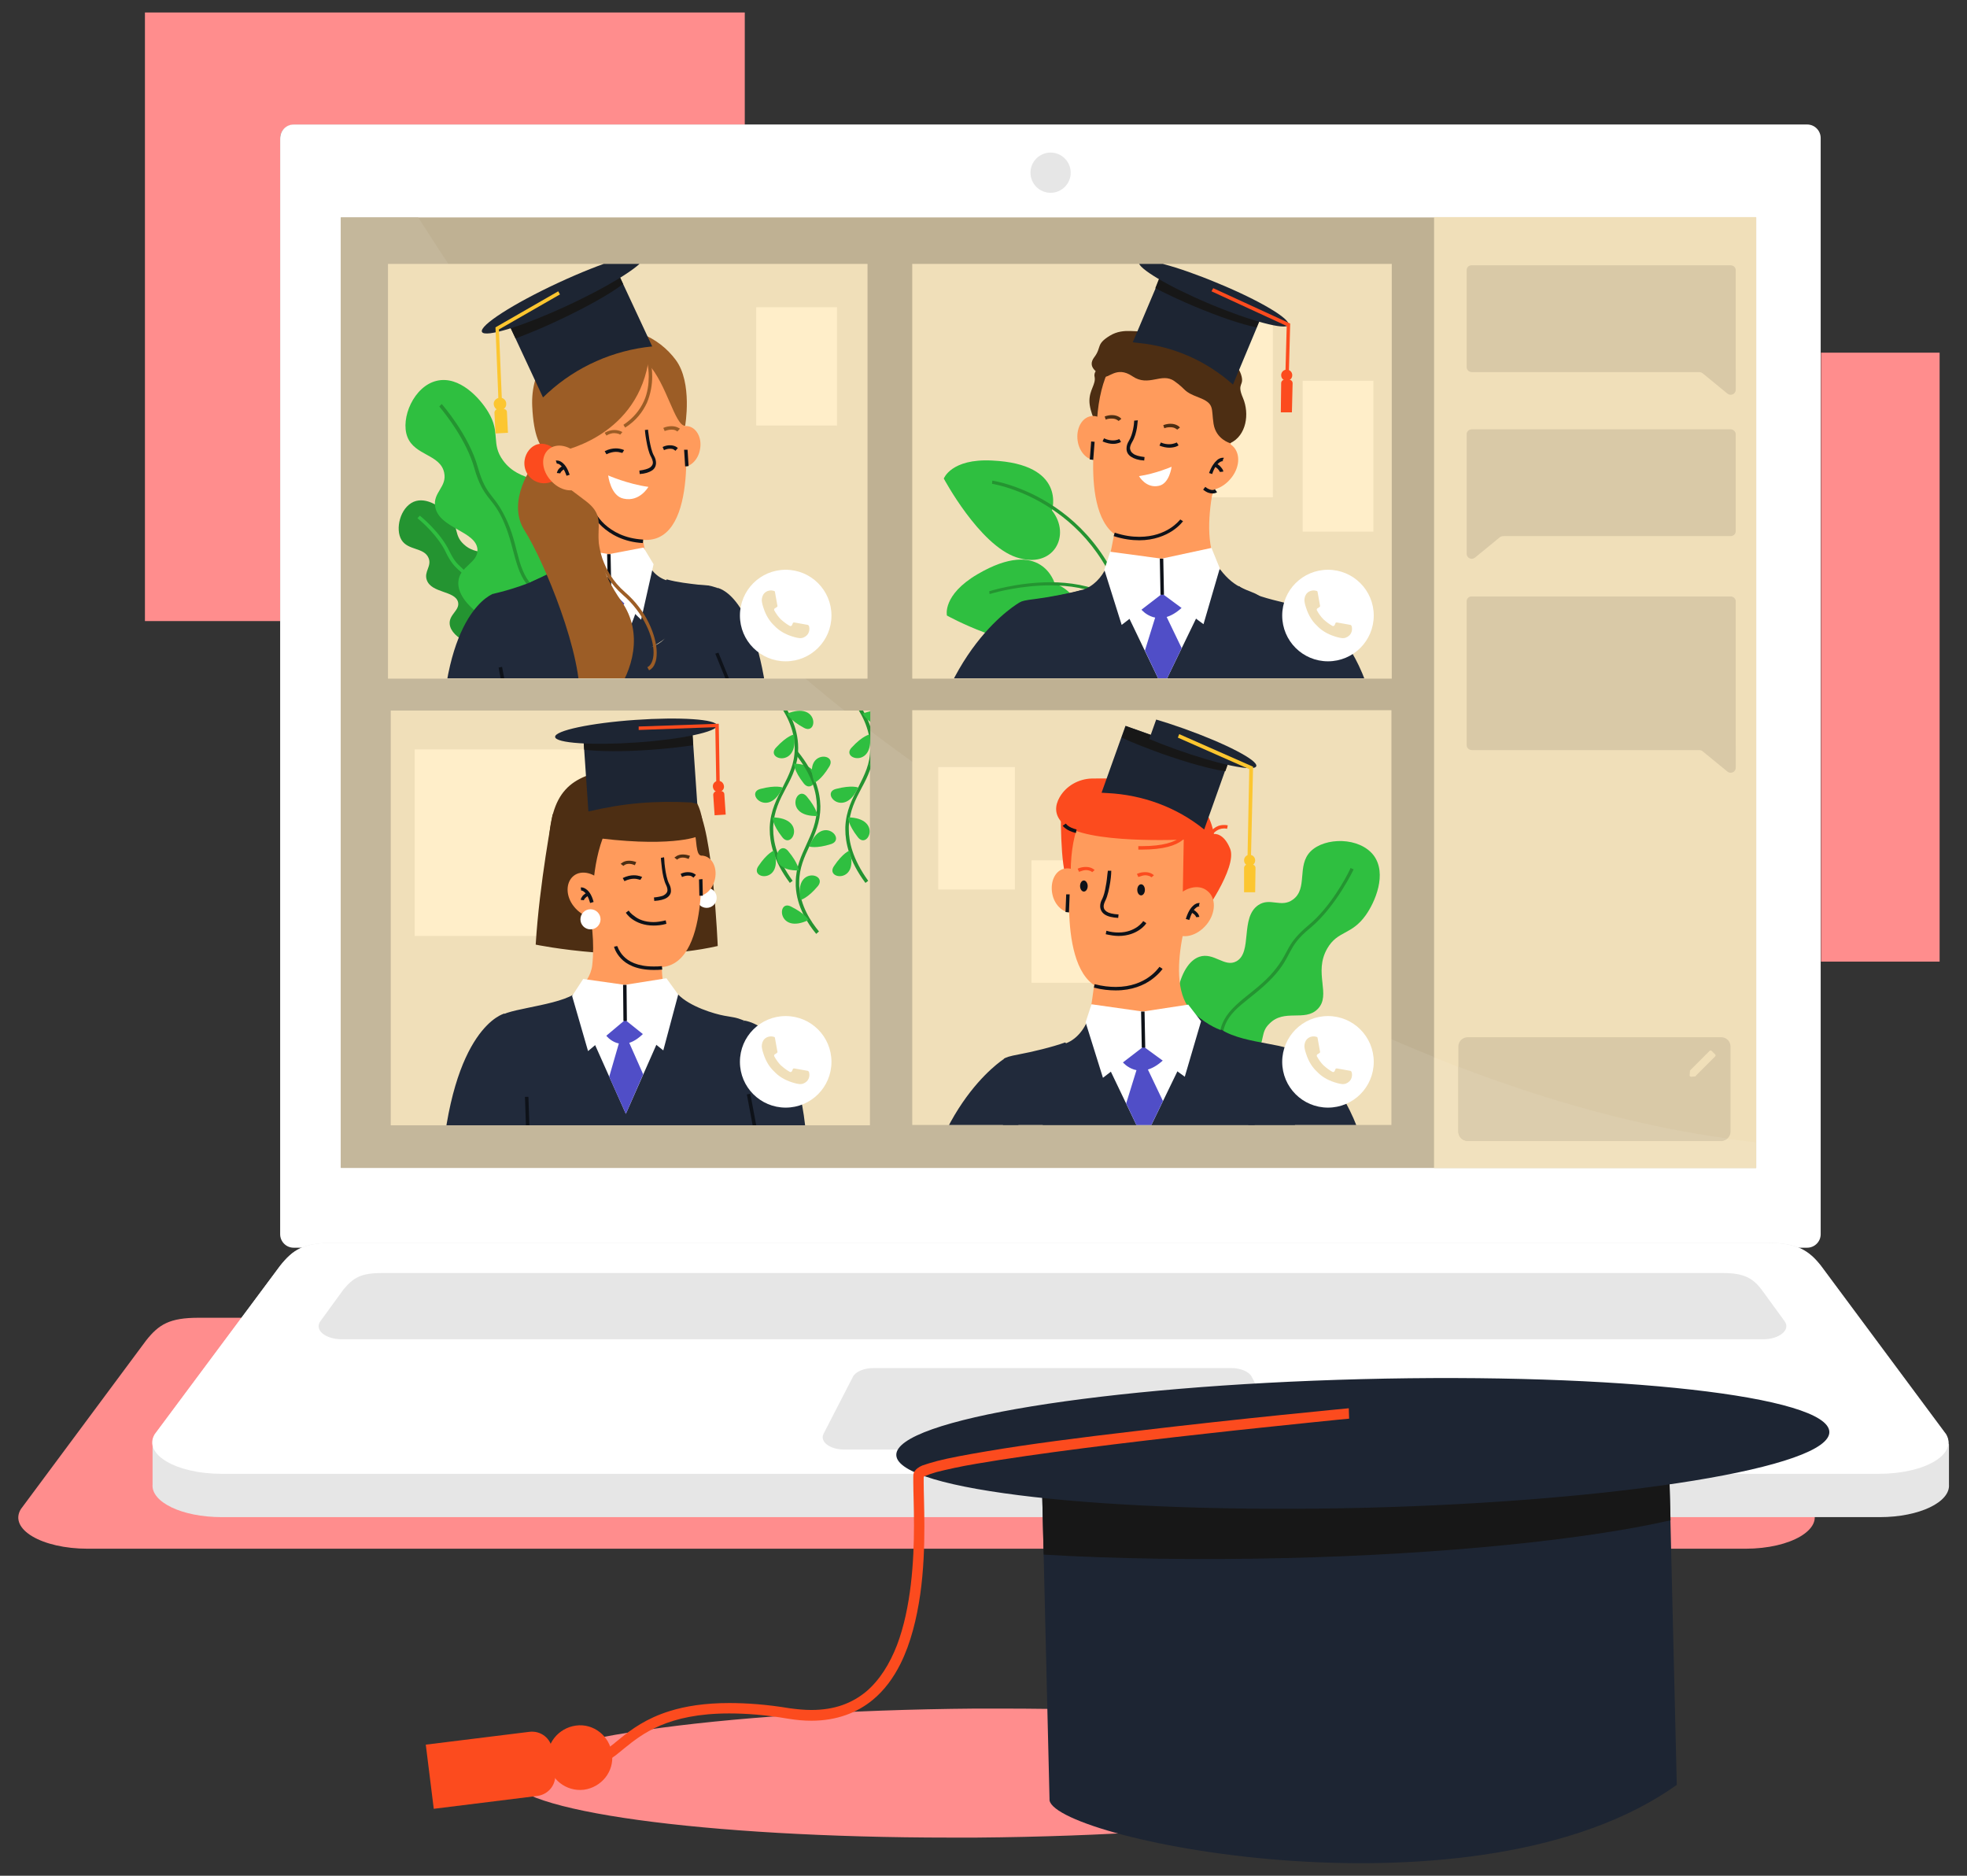 <?xml version="1.0" encoding="utf-8"?>
<!-- Generator: Adobe Illustrator 24.0.2, SVG Export Plug-In . SVG Version: 6.00 Build 0)  -->
<svg version="1.1" id="Capa_1" xmlns="http://www.w3.org/2000/svg" xmlns:xlink="http://www.w3.org/1999/xlink" x="0px" y="0px"
	 viewBox="0 0 567.3 540.9" style="enable-background:new 0 0 567.3 540.9;" xml:space="preserve">
<rect x="0" y="0" width="567.3" height="540.9" fill="#333333" stroke="none"/>
<style type="text/css">
	.st0{fill:#FF8D8D;}
	.st1{fill:#FFFFFF;}
	.st2{fill:#E6E6E6;}
	.st3{fill:#BFB193;}
	.st4{fill:#F0DFB9;}
	.st5{fill:#D9C9A7;}
	.st6{fill:#C4B79B;}
	.st7{fill:#F1E1BE;}
	.st8{fill:#DCCDAD;}
	.st9{fill:#249431;}
	.st10{fill:#2FBF40;}
	.st11{clip-path:url(#SVGID_2_);fill:#FF9B5C;}
	.st12{clip-path:url(#SVGID_2_);fill:#212A3B;}
	.st13{clip-path:url(#SVGID_2_);fill:#FFFFFF;}
	.st14{clip-path:url(#SVGID_2_);fill:#504EC7;}
	.st15{clip-path:url(#SVGID_2_);fill:#0E1219;}
	.st16{clip-path:url(#SVGID_2_);fill:#9C5D26;}
	.st17{clip-path:url(#SVGID_2_);fill:#FC4B1E;}
	.st18{clip-path:url(#SVGID_2_);fill:#1D2533;}
	.st19{clip-path:url(#SVGID_2_);fill:#171717;}
	.st20{clip-path:url(#SVGID_2_);fill:#FCC630;}
	.st21{fill:#FFEEC9;}
	.st22{clip-path:url(#SVGID_4_);fill:#FFEEC9;}
	.st23{clip-path:url(#SVGID_4_);fill:#2FBF40;}
	.st24{clip-path:url(#SVGID_4_);fill:#249431;}
	.st25{clip-path:url(#SVGID_4_);fill:#FF9B5C;}
	.st26{clip-path:url(#SVGID_4_);fill:#FC4B1E;}
	.st27{clip-path:url(#SVGID_4_);fill:#212A3B;}
	.st28{clip-path:url(#SVGID_4_);fill:#0E1219;}
	.st29{clip-path:url(#SVGID_4_);fill:#3E567A;}
	.st30{clip-path:url(#SVGID_4_);fill:#1D2533;}
	.st31{clip-path:url(#SVGID_4_);fill:#171717;}
	.st32{clip-path:url(#SVGID_4_);fill:#FCC630;}
	.st33{clip-path:url(#SVGID_4_);fill:#FFFFFF;}
	.st34{clip-path:url(#SVGID_4_);fill:#504EC7;}
	.st35{clip-path:url(#SVGID_6_);fill:#2FBF40;}
	.st36{clip-path:url(#SVGID_6_);fill:#249431;}
	.st37{clip-path:url(#SVGID_6_);fill:#FF9B5C;}
	.st38{clip-path:url(#SVGID_6_);fill:#4D2E13;}
	.st39{clip-path:url(#SVGID_6_);fill:#212A3B;}
	.st40{clip-path:url(#SVGID_6_);fill:#0E1219;}
	.st41{clip-path:url(#SVGID_6_);fill:#3E567A;}
	.st42{clip-path:url(#SVGID_6_);fill:#1D2533;}
	.st43{clip-path:url(#SVGID_6_);fill:#171717;}
	.st44{clip-path:url(#SVGID_6_);fill:#FC4B1E;}
	.st45{clip-path:url(#SVGID_6_);fill:#FFFFFF;}
	.st46{clip-path:url(#SVGID_6_);fill:#504EC7;}
	.st47{clip-path:url(#SVGID_8_);fill:#FFEEC9;}
	.st48{clip-path:url(#SVGID_8_);fill:#4D2E13;}
	.st49{clip-path:url(#SVGID_8_);fill:#FFFFFF;}
	.st50{clip-path:url(#SVGID_8_);fill:#FF9B5C;}
	.st51{clip-path:url(#SVGID_8_);fill:#212A3B;}
	.st52{clip-path:url(#SVGID_8_);fill:#0E1219;}
	.st53{clip-path:url(#SVGID_8_);fill:#504EC7;}
	.st54{clip-path:url(#SVGID_8_);fill:#249431;}
	.st55{clip-path:url(#SVGID_8_);fill:#2FBF40;}
	.st56{fill:#1D2533;}
	.st57{fill:#171717;}
	.st58{fill:#FC4B1E;}
</style>
<g>
	<path class="st0" d="M214.8,3.6h-173v175.5h39V39.9c0-2.2,1.8-3.9,3.9-3.9h130.1V3.6"/>
	<polyline class="st0" points="559.4,101.7 525.2,101.7 525.2,277.3 559.4,277.3 559.4,101.7 	"/>
	<path class="st1" d="M84.7,35.9h436.5c2.2,0,3.9,1.8,3.9,3.9v316.1c0,2.2-1.8,3.9-3.9,3.9H84.7c-2.2,0-3.9-1.8-3.9-3.9V39.9
		C80.8,37.7,82.5,35.9,84.7,35.9"/>
	<path class="st2" d="M297.2,49.8c0-3.2,2.6-5.8,5.8-5.8s5.8,2.6,5.8,5.8s-2.6,5.8-5.8,5.8S297.2,53,297.2,49.8z"/>
	<polyline class="st3" points="506.5,336.8 98.3,336.8 98.3,62.7 506.5,62.7 506.5,336.8 	"/>
	<polyline class="st4" points="506.5,336.8 413.6,336.8 413.6,62.6 506.5,62.6 506.5,336.8 	"/>
	<path class="st5" d="M496.4,299.1h-73.1c-1.5,0-2.7,1.2-2.7,2.7v24.5c0,1.5,1.2,2.7,2.7,2.7h73.1c1.5,0,2.7-1.2,2.7-2.7v-24.5
		C499.1,300.3,497.9,299.1,496.4,299.1"/>
	<path class="st4" d="M489,310.4l-1.3,0.1c-0.2,0-0.4-0.2-0.4-0.4l0.1-1.3l0.1-0.2l5.6-5.6c0.1-0.1,0.4-0.1,0.5,0l1.1,1.1
		c0.1,0.1,0.1,0.4,0,0.5l-5.6,5.6L489,310.4z"/>
	<path class="st0" d="M471.2,380H57.3c-8.4,0-11.5,1.9-15.2,6.6L6,435.2c-3.5,5.8,6.1,11.4,19.3,11.4h478.1
		c13.2,0,22.7-5.7,19.3-11.4l-36.1-48.6C483.1,382.2,479.7,380,471.2,380"/>
	<path class="st2" d="M562,416.1c0-0.8-0.2-1.6-0.7-2.5L525.2,365c-3.4-4.3-6.8-6.6-15.2-6.6H96c-8.4,0-11.5,1.9-15.2,6.6
		l-36.1,48.6c-0.5,0.8-0.7,1.7-0.7,2.5c0,0.1,0,0.3,0,0.4c0,0.1,0,0.3,0,0.4c0,0.1,0,0.3,0,0.4c0,0.1,0,0.3,0,0.4c0,0.1,0,0.3,0,0.4
		c0,0.1,0,0.3,0,0.4c0,0.1,0,0.3,0,0.4c0,0.1,0,0.3,0,0.4c0,0.1,0,0.3,0,0.4c0,0.1,0,0.3,0,0.4c0,0.1,0,0.3,0,0.4c0,0.1,0,0.3,0,0.4
		c0,0.1,0,0.3,0,0.4c0,0.1,0,0.3,0,0.4c0,0.1,0,0.3,0,0.4c0,0.1,0,0.3,0,0.4c0,0.1,0,0.3,0,0.4c0,0.1,0,0.3,0,0.4c0,0.1,0,0.3,0,0.4
		c0,0.1,0,0.3,0,0.4c0,0.1,0,0.3,0,0.4c0,0.1,0,0.3,0,0.4c0,0.1,0,0.3,0,0.4c0,0.1,0,0.3,0,0.4c0,0.1,0,0.3,0,0.4c0,0.1,0,0.3,0,0.4
		c0,0.1,0,0.3,0,0.4c0,0.1,0,0.3,0,0.4c0,0.1,0,0.3,0,0.4c0,0.1,0,0.3,0,0.4c-0.4,5,8.3,9.4,20,9.4h478.1c11.6,0,20.4-4.4,20-9.4
		c0-0.1,0-0.3,0-0.4c0-0.1,0-0.3,0-0.4c0-0.1,0-0.3,0-0.4c0-0.1,0-0.3,0-0.4c0-0.1,0-0.3,0-0.4c0-0.1,0-0.3,0-0.4c0-0.1,0-0.3,0-0.4
		c0-0.1,0-0.3,0-0.4c0-0.1,0-0.3,0-0.4c0-0.1,0-0.3,0-0.4c0-0.1,0-0.3,0-0.4c0-0.1,0-0.3,0-0.4c0-0.1,0-0.3,0-0.4c0-0.1,0-0.3,0-0.4
		c0-0.1,0-0.3,0-0.4c0-0.1,0-0.3,0-0.4c0-0.1,0-0.3,0-0.4c0-0.1,0-0.3,0-0.4c0-0.1,0-0.3,0-0.4c0-0.1,0-0.3,0-0.4c0-0.1,0-0.3,0-0.4
		c0-0.1,0-0.3,0-0.4c0-0.1,0-0.3,0-0.4c0-0.1,0-0.3,0-0.4c0-0.1,0-0.3,0-0.4c0-0.1,0-0.3,0-0.4c0-0.1,0-0.3,0-0.4c0-0.1,0-0.3,0-0.4
		c0-0.1,0-0.3,0-0.4C562,416.4,562,416.2,562,416.1z"/>
	<path class="st1" d="M96,358.4h413.9c8.4,0,11.8,2.3,15.2,6.6l36.1,48.6c3.5,5.8-6.1,11.4-19.3,11.4H63.9
		c-13.2,0-22.7-5.7-19.3-11.4L80.8,365C84.6,360.3,87.6,358.4,96,358.4z"/>
	<path class="st2" d="M98.6,386.2h409.9c4.7,0,8-2.7,6.2-5.2l-6.7-9.2c-2.4-3.1-4.9-4.7-11-4.7H110.1c-6.1,0-8.2,1.4-11,4.7
		l-6.7,9.2C90.6,383.5,93.8,386.2,98.6,386.2z"/>
	<path class="st2" d="M363.5,418h-120c-4.1,0-7.1-2.2-6-4.5L246,397c0.8-1.5,3.2-2.5,6-2.5h103c2.8,0,5.2,1,6,2.5l8.5,16.5
		C370.6,415.7,367.6,418,363.5,418z"/>
	<polyline class="st1" points="120.6,62.7 98.3,62.7 120.6,62.7 120.6,62.7 	"/>
	<path class="st6" d="M120.6,62.7H98.3v274h315.3v-31.9C363.1,284.6,312.5,254.4,265,221C195.1,171.8,152.3,112.2,120.6,62.7"/>
	<path class="st7" d="M413.6,304.9v31.9h92.8v-7.4c-2.7-0.3-5.5-0.6-8.3-1c-0.5,0.4-1.1,0.7-1.8,0.7h-73.1c-1.5,0-2.7-1.2-2.7-2.7
		v-18.7C418.3,306.7,416,305.8,413.6,304.9"/>
	<path class="st8" d="M420.6,307.6v18.7c0,1.5,1.2,2.7,2.7,2.7h73.1c0.7,0,1.3-0.3,1.8-0.7C472.7,324.8,446.7,317.6,420.6,307.6"/>
	<rect x="111.9" y="76.1" class="st4" width="138.3" height="119.6"/>
	<path class="st9" d="M154,182.5c1-3.5-3.7-7.8-4.2-8.2c-2.7-2.4-4.1-1.9-5.3-3.8c-2-3.3,1.2-6.3-0.5-9.2c-1.9-3.1-6.6-0.8-10.3-4.4
		c-2.8-2.6-1.3-4.8-4.2-8.2c-1.9-2.2-6.4-5.6-10.2-4c-3.9,1.7-5.4,7.9-3.5,11c1.9,3.1,6.5,2.1,7.8,5.2c1,2.4-1.4,3.9-0.5,6.4
		c1.4,3.8,8.1,3,9,6.3c0.6,2.4-2.7,3.6-2.4,6.4c0.4,4.1,8.2,7.7,15,7.1C145.6,187.1,152.9,186.4,154,182.5z"/>
	<path class="st10" d="M120.4,149.4c0,0,0.1,0.1,0.2,0.2c1.1,0.9,5.8,5,8,9.7c1.3,2.7,2.4,3.9,3.5,4.9c1.1,1,2.2,1.8,3.7,4.1
		c1.5,2.3,2.4,4.6,3.4,6.7c1,2,2.3,3.8,4.7,4.8c2.1,0.8,4.2,2.8,5.9,4.5c0.8,0.8,1.5,1.6,2,2.2c0.2,0.3,0.4,0.5,0.6,0.7
		c0.1,0.2,0.2,0.3,0.2,0.3l0.8-0.6c0,0-1.1-1.5-2.8-3.3c-1.7-1.7-3.9-3.7-6.2-4.7c-2-0.8-3.1-2.4-4.2-4.3c-1-2-1.9-4.4-3.5-6.8
		c-1.6-2.4-2.8-3.3-3.8-4.3c-1.1-1-2-1.9-3.3-4.6c-2.7-5.6-8.5-10.2-8.5-10.2L120.4,149.4L120.4,149.4z"/>
	<path class="st10" d="M169.6,178.3c2.5-5.3-3.6-13.2-4.3-14c-3.5-4.5-5.8-4-7.1-7.4c-2.2-5.7,3.7-9.5,1.8-14.4
		c-2.1-5.4-10-3-14.9-9.7c-3.6-4.9-0.6-7.9-4.3-14c-2.4-4-8.3-10.5-14.8-9c-6.6,1.5-10.6,10.8-8.5,16.2c2.1,5.4,9.5,5,10.6,10.3
		c0.9,4.1-3.3,5.7-2.6,9.8c1.1,6.3,11.8,7,12.2,12.3c0.3,3.9-5.2,4.9-5.5,9.3c-0.6,6.5,10.6,14.2,21.3,15.3
		C155.2,183.1,166.8,184.1,169.6,178.3z"/>
	<path class="st9" d="M126.7,117.2c0,0,0.1,0.1,0.3,0.4c1.5,1.8,7.6,9.5,9.8,17.4c1.3,4.6,2.7,6.7,4.1,8.5c1.4,1.8,2.9,3.4,4.6,7.5
		c1.7,4,2.4,7.9,3.5,11.4c1.1,3.5,2.5,6.5,5.8,8.6c3,1.9,5.9,5.6,8,8.7c1,1.6,1.9,3,2.5,4c0.3,0.5,0.5,0.9,0.7,1.2
		c0.2,0.3,0.2,0.5,0.2,0.5l0.9-0.4c0,0-1.3-2.7-3.5-5.8c-2.1-3.2-5-6.9-8.3-9c-3-1.9-4.3-4.7-5.4-8.1c-1-3.4-1.7-7.4-3.5-11.5
		c-1.8-4.1-3.3-5.9-4.7-7.7c-1.4-1.8-2.6-3.6-3.9-8.2c-2.6-9.3-10.3-18.1-10.4-18.2L126.7,117.2L126.7,117.2z"/>
	<g>
		<defs>
			<polyline id="SVGID_1_" points="250.2,195.6 114.3,195.6 114.3,76.1 250.2,76.1 250.2,195.6 			"/>
		</defs>
		<clipPath id="SVGID_2_">
			<use xlink:href="#SVGID_1_"  style="overflow:visible;"/>
		</clipPath>
		<path class="st11" d="M144.4,268.6c0.5-5.6,0.9-11.3,0.9-16.8l6.4-40.9l-21.5-4.2c0,0-2.8,25.5-3.1,46.7c0,0-3.2,7.1-2.8,14.7"/>
		<path class="st11" d="M218.2,200.7c0,0,4.5,11.9,4.1,35.2c-0.4,23.3-0.4,30.2-0.4,30.2l-13.5,1.5l-3.7-68.1L218.2,200.7z"/>
		<path class="st12" d="M206.8,169.5c0,0,11,1.3,14.7,34c0,0-8.6,4.1-21.7,0.8L206.8,169.5z"/>
		<path class="st12" d="M142.3,171.2c0,0-14.6,4.8-15,44.2c0,0,1.8,8.3,26.7,2.8C154,218.2,166,187.7,142.3,171.2z"/>
		<path class="st11" d="M186.5,161.1c-1.6-7.4-2.9-15-1-21l-28.3-36.3c0,0,8.5,32.1,8.1,53.1c0,1.7-0.7,3.2-1.7,4.4"/>
		<path class="st12" d="M163.5,161.4c-3,3.7-9.1,5.6-10.8,6.7c-4.9,3.1,0.5,2.5-9.2,4c0,0,22.6,29.1,47.1,12.9
			c0.1-0.1,0.2-0.1,0.3-0.2c4.9-3.3,9.5-8.4,13.6-15.9c0,0-7-0.1-12.1-1.5c-3-0.9-5.2-3.3-5.9-6.3"/>
		<polygon class="st13" points="166.2,170.8 175.8,197 185.4,171.2 175.6,166.2 		"/>
		<path class="st14" d="M175.5,163.5l-4.3,11c0,0,3.7,5.9,9.1-0.7L175.5,163.5z"/>
		<polygon class="st14" points="175.3,172.5 171.9,186.4 175.8,197 180.1,185.6 		"/>
		<polygon class="st13" points="165.6,158.1 163,163 166.8,178.9 175.8,169.9 175.6,159.8 		"/>
		<polygon class="st13" points="185.6,157.9 188.5,162.7 184.9,178.7 175.8,169.9 175.6,159.8 		"/>
		<polyline class="st15" points="175.1,159.8 175.3,170.2 176.3,170.2 176.1,159.8 		"/>
		<path class="st11" d="M201.9,129.5c0.6-3.2-1-6.2-3.5-6.6c-2.5-0.4-4.9,1.9-5.5,5.1c-0.6,3.2,1,6.2,3.5,6.6
			C198.9,135,201.4,132.7,201.9,129.5z"/>
		<path class="st11" d="M197.3,120.9c0,0,4.7,35-11.1,34.8c-19.6-0.3-28.2-27.5-30.1-42.8c-0.9-7.3,5.7-10.2,12.5-12.9
			C179.2,96,190.1,103,197.3,120.9z"/>
		<path class="st16" d="M194.9,103.8c-4.9-6.6-13.6-10.9-24.7-8.5c-11.1,2.4-17.2,11.3-16.7,21.9c0.8,17.1,7.5,13.1,7.5,13.1
			s21.9-3.7,25.9-25.4c5.4,5.8,7.7,17.8,10.7,17.9C197.6,122.8,199.8,110.4,194.9,103.8z"/>
		<path class="st12" d="M209,193.7c-0.8-2.6-2.2-24.2-2.2-24.2c-2.4-0.8-2.9-0.7-5.4-0.9c-2.6-0.3-6.2-0.7-9-1.5c-2-0.5,8,18-7.1,20
			c-14.5,0.9-28.1-21.1-28.1-21.1c-6.2,3.3-14.8,5.2-14.8,5.2c9.4,31.2,3.1,40.1,6.5,56.3c0.1,0.6,0.3,1.1,0.5,1.7
			c0.9,2.5,3.4,11.9-1.2,26.7c-4.1,13.3,35.3,27.1,66.7,5.8c8.9-6-1-13.4,2-25.1C222.3,214.8,212.5,204.3,209,193.7z"/>
		<path class="st15" d="M212.5,234.8L212.5,234.8c-1.1,0.9-10.1,7.4-23.1,7.4c-3.6,0-7.6-0.5-11.8-1.8l-0.3,1
			c4.3,1.3,8.4,1.8,12.1,1.8c14.3,0,23.7-7.6,23.7-7.6L212.5,234.8L212.5,234.8z"/>
		<path class="st15" d="M170.5,147.7c0,0,0.9,2.1,3.2,4.2c2.3,2.1,6.1,4.4,11.7,4.7l0.1-1c-5.4-0.3-8.9-2.4-11.1-4.4
			c-1.1-1-1.8-2-2.3-2.7c-0.2-0.4-0.4-0.7-0.5-0.9c-0.1-0.1-0.1-0.2-0.1-0.2l0-0.1l0,0L170.5,147.7L170.5,147.7z"/>
		<path class="st15" d="M186,124c0,0,0.1,1.4,0.4,3c0.3,1.7,0.7,3.6,1.4,4.8c0.3,0.6,0.5,1.2,0.5,1.6c0,0.5-0.2,0.9-0.8,1.4
			c-0.6,0.4-1.6,0.7-3.1,0.9l0.1,1c1.6-0.1,2.7-0.5,3.5-1c0.8-0.5,1.2-1.3,1.2-2.2c0-0.7-0.2-1.4-0.6-2.1c-0.6-1-1-2.9-1.3-4.5
			c-0.1-0.8-0.2-1.5-0.3-2.1c-0.1-0.5-0.1-0.9-0.1-0.9L186,124L186,124z"/>
		<polyline class="st15" points="206.3,188.5 217.2,215.3 218.1,214.9 207.2,188.2 		"/>
		<polyline class="st15" points="148.8,213.4 144.8,192.3 143.8,192.5 147.8,213.5 		"/>
		<polyline class="st15" points="197.3,129.7 197.6,134.5 198.6,134.4 198.3,129.7 		"/>
		<path class="st16" d="M154,133.7c0,0-8.2,10.7-2.7,19.3s17.1,36.4,15.8,49.9c-1.3,13.6,25-11,12.2-29.4
			c-12.8-18.4-1.7-22.3-10.2-28.9C160.5,138,154,133.7,154,133.7z"/>
		<path class="st17" d="M155.1,128.1c-2,0.5-3.5,2.5-3.8,4.6c-0.4,2.6,1,5.2,3.4,6.2c3.4,1.5,7.3-0.9,8-3.7
			C163.5,131.7,158.8,127.1,155.1,128.1z"/>
		<path class="st11" d="M158.8,138.5c2.6,3,6.5,3.8,8.8,1.8c2.3-2,2-6-0.6-8.9c-2.6-3-6.5-3.8-8.8-1.8
			C155.9,131.6,156.2,135.6,158.8,138.5z"/>
		<path class="st15" d="M160.6,133.7l-0.1-0.3L160.6,133.7L160.6,133.7l-0.1-0.3L160.6,133.7L160.6,133.7c0.2,0,0.6,0,1.1,0.5
			c0.5,0.4,1.1,1.3,1.7,3l0.9-0.3c-0.6-1.8-1.3-2.8-2-3.4c-0.7-0.6-1.3-0.7-1.7-0.7c-0.1,0-0.2,0-0.3,0L160.6,133.7L160.6,133.7z"/>
		<path class="st15" d="M161.6,136.5L161.6,136.5L161.6,136.5L161.6,136.5L161.6,136.5L161.6,136.5c0-0.1,0.2-0.7,1.3-1.3l-0.5-0.9
			c-0.8,0.4-1.3,0.9-1.5,1.3c-0.2,0.4-0.3,0.7-0.3,0.8L161.6,136.5L161.6,136.5z"/>
		<path class="st16" d="M171.6,153.2c0,0,0,0.3,0,0.8c0,1.3,0.1,4.1,1.2,7.3c1.1,3.3,3.1,7,6.9,10.3c2.9,2.5,5.1,5.5,6.6,8.5
			c1.5,3,2.2,5.9,2.2,8.1c0,1.1-0.2,2-0.5,2.7c-0.3,0.7-0.7,1.2-1.3,1.5l0.5,0.9c0.8-0.4,1.4-1.1,1.7-2c0.4-0.9,0.5-1.9,0.5-3.1
			c0-2.5-0.8-5.5-2.3-8.6c-1.5-3.1-3.8-6.2-6.8-8.8c-3.6-3.1-5.5-6.7-6.6-9.8c-1-3.1-1.2-5.8-1.2-7c0-0.2,0-0.4,0-0.5
			c0-0.1,0-0.2,0-0.2L171.6,153.2L171.6,153.2z"/>
		<path class="st16" d="M186.3,103L186.3,103c0.2,0.6,0.8,2.8,0.8,5.6c0,2.1-0.3,4.7-1.4,7.1c-1.1,2.4-2.9,4.8-5.9,6.8l0.5,0.8
			c3.2-2,5.1-4.6,6.3-7.2c1.1-2.6,1.5-5.3,1.5-7.5c0-3.4-0.8-5.9-0.8-5.9L186.3,103L186.3,103z"/>
		<path class="st16" d="M196.1,123.6c-0.1,0-0.9-0.7-2.4-0.7c-0.7,0-1.5,0.1-2.4,0.5l0.4,0.9c0.8-0.3,1.4-0.4,2-0.4
			c0.6,0,1,0.1,1.3,0.3c0.1,0.1,0.2,0.1,0.3,0.2l0.1,0l0,0l0.1-0.1l-0.1,0.1l0,0l0.1-0.1l-0.1,0.1L196.1,123.6L196.1,123.6z"/>
		<path class="st16" d="M179.5,124.6c0,0-0.9-0.6-2.3-0.6c-0.8,0-1.8,0.2-2.8,0.8l0.5,0.8c0.8-0.5,1.6-0.7,2.2-0.7
			c0.5,0,1,0.1,1.3,0.2c0.2,0.1,0.3,0.1,0.4,0.2l0.1,0l0,0l0,0l0,0l0,0l0,0l0,0L179.5,124.6L179.5,124.6z"/>
		<path class="st15" d="M195.5,129.2c-0.1-0.1-0.8-0.8-2.3-0.8c-0.6,0-1.3,0.1-2.1,0.5l0.4,0.9c0.7-0.3,1.3-0.4,1.7-0.4
			c0.6,0,1,0.1,1.2,0.3c0.1,0.1,0.2,0.1,0.3,0.2l0.1,0.1l0,0l0.1-0.1l-0.1,0.1l0,0l0.1-0.1l-0.1,0.1L195.5,129.2L195.5,129.2z"/>
		<path class="st15" d="M180,129.8c0,0-0.9-0.5-2.4-0.5c-0.9,0-2,0.2-3.2,0.8l0.5,0.9c1-0.5,2-0.7,2.7-0.7c0.6,0,1.1,0.1,1.4,0.2
			c0.2,0,0.3,0.1,0.4,0.1l0.1,0l0,0l0,0L180,129.8L180,129.8z"/>
		<path class="st18" d="M188.1,99.9L188.1,99.9c-11.2,1.1-21.8,5.8-30.1,13.4l-1.4,1.3L147,94l31.5-14.7L188.1,99.9z"/>
		<path class="st19" d="M148.7,97.6c3.7-1.4,7.9-3.1,12.3-5.2c8.1-3.8,14.9-7.6,18.7-10.5l-1.2-2.6L147,94L148.7,97.6z"/>
		<path class="st18" d="M185.8,73.9c0.8,1.8-9,8.1-21.9,14.1s-24.1,9.5-24.9,7.7c-0.8-1.8,9-8.1,21.9-14.1
			C173.8,75.6,185,72.1,185.8,73.9z"/>
		<polygon class="st20" points="161,84 142.9,94.4 143.8,116.6 144.8,116.6 143.9,95 161.5,84.9 161,84 		"/>
		<path class="st20" d="M146,116.4c0.1,1-0.7,1.8-1.7,1.9c-1,0.1-1.8-0.7-1.9-1.7s0.7-1.8,1.7-1.9S146,115.4,146,116.4z"/>
		<path class="st20" d="M146.5,124.8l-3.6,0.2l-0.3-6c0-0.5,0.4-1,0.9-1l1.7-0.1c0.5,0,1,0.4,1,0.9L146.5,124.8z"/>
		<path class="st13" d="M175.4,137.1c0,0,5.7,2.5,11.6,3.3c0,0-2.5,4.4-7.1,3.4C176.1,143.1,175.4,137.1,175.4,137.1z"/>
	</g>
	<rect x="218.1" y="88.6" class="st21" width="23.3" height="34.1"/>
	<path class="st1" d="M239.8,177.5c0,7.3-5.9,13.2-13.2,13.2c-7.3,0-13.2-5.9-13.2-13.2s5.9-13.2,13.2-13.2
		C233.9,164.3,239.8,170.2,239.8,177.5z"/>
	<path class="st4" d="M228.4,180.3c-0.1,0.2-0.4,0.3-0.6,0.2c-0.9-0.5-1.7-1.1-2.6-1.9l0,0l0,0c-0.8-0.8-1.4-1.7-1.9-2.6
		c-0.1-0.2,0-0.5,0.2-0.6c0.2-0.1,0.4-0.2,0.6-0.4c0.1-0.1,0.2-0.2,0.1-0.4l-0.7-3.9c0-0.1-0.1-0.3-0.3-0.3c-0.9-0.3-2-0.1-2.7,0.6
		c-0.6,0.6-0.8,1.4-0.8,2.2l0,0l0,0l0,0c0,0.1,0.1,1,0.5,2.1c0.7,2.2,1.8,3.9,3.1,5.1c1.2,1.3,2.9,2.4,5.1,3.1
		c1.2,0.4,2,0.5,2.1,0.5l0,0l0,0l0,0c0.8,0.1,1.6-0.2,2.2-0.8c0.7-0.7,0.9-1.8,0.6-2.7c0-0.1-0.2-0.2-0.3-0.3l-3.9-0.7
		c-0.1,0-0.3,0-0.4,0.1C228.6,179.9,228.5,180.1,228.4,180.3z"/>
	<rect x="263.1" y="204.8" class="st4" width="138.2" height="119.6"/>
	<g>
		<defs>
			<polyline id="SVGID_3_" points="401.3,324.4 263,324.4 263,204.8 401.3,204.8 401.3,324.4 			"/>
		</defs>
		<clipPath id="SVGID_4_">
			<use xlink:href="#SVGID_3_"  style="overflow:visible;"/>
		</clipPath>
		<rect x="270.6" y="221.2" class="st22" width="22.1" height="35.3"/>
		<rect x="297.5" y="248.1" class="st22" width="22.1" height="35.3"/>
		<path class="st23" d="M351.1,314.3c5.8,0.2,10.6-8.6,11.1-9.6c2.7-5,1.3-7,3.9-9.5c4.3-4.4,10.2-0.5,13.9-4.2
			c4.1-4.1-1.3-10.4,2.8-17.5c3-5.2,7-3.8,11.1-9.6c2.7-3.8,6.2-11.9,2.3-17.2c-4.1-5.4-14.1-5.3-18.2-1.2
			c-4.1,4.1-0.7,10.7-5.1,13.9c-3.4,2.5-6.6-0.7-10,1.6c-5.3,3.6-1.6,13.6-6.3,16.2c-3.4,1.9-6.5-2.7-10.7-1.3
			c-6.1,2.1-8.7,15.4-5.3,25.7C340.9,303.1,344.7,314.1,351.1,314.3z"/>
		<path class="st24" d="M389.5,250.3c0,0-0.1,0.2-0.2,0.5c-1,2.1-5.6,10.8-11.9,16c-3.7,3.1-5,5.1-6.1,7.2c-1.1,2-2,4-5,7.3
			c-3,3.2-6.3,5.4-9,7.8c-2.7,2.4-4.9,4.9-5.5,8.8c-0.5,3.6-2.7,7.7-4.7,10.8c-1,1.6-2,2.9-2.7,3.9c-0.4,0.5-0.7,0.9-0.9,1.1
			c-0.2,0.3-0.3,0.4-0.3,0.4l0.8,0.6c0,0,1.9-2.3,3.9-5.5c2-3.2,4.2-7.4,4.8-11.2c0.5-3.5,2.5-5.9,5.2-8.2c2.7-2.3,6-4.6,9.1-7.9
			c3.1-3.3,4-5.5,5.1-7.5c1.1-2,2.2-3.9,5.9-6.9c7.4-6.2,12.4-16.8,12.4-16.8L389.5,250.3L389.5,250.3z"/>
		<path class="st25" d="M293.8,439c0.5-30.5,2-88.7,2-88.7l-23.2,4.2c0,0-5.5,37.7,0.9,51c0,0-3.7,15.5-3.3,34.3"/>
		<path class="st25" d="M370,433.9c0.1-31.7-0.3-85.6-0.3-85.6l22.8,5.7c0,0,2.7,40.6-2.6,55.9c0,0,3,9.9,1,24.8"/>
		<path class="st26" d="M306.1,232c-0.3,0.3-0.3,19.1,1.7,21.3l4.5,0.1L314,239L306.1,232z"/>
		<path class="st27" d="M289.5,305.4c0,0-23.3,14.7-25.4,56.5c0,0,21.1,3.1,37.5-2.1L289.5,305.4z"/>
		<path class="st27" d="M344.3,292.1c4.4,4,8,5,8,5c6.5,3.6,7,6.9,19.5,8.1c0,0-25.2,62.4-57.6,43.7c-0.1-0.1,0.5,3.9,0.3,3.8
			c-6.5-3.9-16.4-38.9-22.1-48c0,0,8.6-1.6,14.9-3.8c3.7-1.3,6.5-5.4,7.1-9.3"/>
		<path class="st25" d="M314.5,291.4c1.5-9.5,2.6-17.6-0.2-24.9l30.5-9.8c0,0-10.3,26.6-0.6,35.4"/>
		<path class="st25" d="M303.5,257.8c-0.7-3.5,0.8-6.8,3.5-7.3c2.7-0.6,5.4,1.8,6.2,5.3c0.7,3.5-0.8,6.8-3.5,7.3
			S304.2,261.3,303.5,257.8z"/>
		<path class="st25" d="M308.8,251.4c0,0-4.3,35.3,12.8,34.2c17.4-1.1,20.9-20.5,27.1-38.2c2.6-7.5-4.9-17.8-12.3-20.4
			C324.7,222.9,309,226.2,308.8,251.4z"/>
		<path class="st27" d="M288.5,339.5c0.9-3.6,1-34.2,1-34.2c0.7-0.4,1.4-0.7,4.6-1.3c3.3-0.6,9.6-2.1,13.1-3.4l0.4,0.4
			c14.3,10.5,33,11.4,43.9-3.2l0.7-0.9c7.2,4.6,21.5,3.8,21.5,7.4c-1.5,76.9,5.2,99.6,0.9,126.1c-3.1,18.9-47,41.1-88.4,14.5
			c-11.7-7.5-6.4-27.3-4.2-43.7C286.9,363.8,284.9,354.4,288.5,339.5z"/>
		<path class="st28" d="M334.4,278.8L334.4,278.8c-0.1,0.1-1.1,1.6-3.1,3c-2,1.4-5.1,2.8-9.5,2.8c-1.8,0-3.8-0.2-6.1-0.8l-0.2,1
			c2.3,0.6,4.4,0.8,6.3,0.8c4.7,0,8.1-1.5,10.3-3.1c2.2-1.6,3.2-3.1,3.2-3.1L334.4,278.8L334.4,278.8z"/>
		<path class="st28" d="M329.7,265.6L329.7,265.6c0,0.1-0.6,0.9-1.7,1.7c-1.2,0.8-2.9,1.6-5.4,1.6c-1,0-2.2-0.1-3.5-0.5l-0.2,1
			c1.4,0.3,2.6,0.5,3.7,0.5c2.8,0,4.8-0.9,6.1-1.8c1.3-0.9,1.9-1.8,1.9-1.9L329.7,265.6L329.7,265.6z"/>
		<path class="st28" d="M319.5,251.1c0,0,0,0.4-0.1,0.9c-0.1,0.9-0.2,2.2-0.5,3.6c-0.2,1.4-0.6,2.8-1,3.6c-0.4,0.7-0.6,1.4-0.6,2.1
			c0,0.9,0.4,1.8,1.3,2.4c0.9,0.6,2.2,0.9,3.9,1l0.1-1c-1.7-0.1-2.8-0.4-3.4-0.8c-0.3-0.2-0.5-0.4-0.7-0.7c-0.1-0.2-0.2-0.5-0.2-0.8
			c0-0.5,0.2-1.1,0.5-1.7c0.7-1.4,1.1-3.5,1.4-5.3c0.3-1.8,0.3-3.3,0.3-3.3L319.5,251.1L319.5,251.1z"/>
		<polyline class="st28" points="307.5,257.9 307.3,263 308.3,263.1 308.5,257.9 		"/>
		<path class="st27" d="M372.2,303c0,0,22.1,4.2,25.7,54.2c0,0-1.3,13.1-24.4,11.3C373.5,368.5,343.4,325.7,372.2,303z"/>
		<path class="st28" d="M313.7,255.5c0,0.9-0.5,1.6-1.1,1.6c-0.6,0-1.1-0.7-1.1-1.6c0-0.9,0.5-1.6,1.1-1.6
			C313.2,253.9,313.7,254.7,313.7,255.5z"/>
		<path class="st28" d="M330.2,256.6c0,0.9-0.5,1.6-1.1,1.6c-0.6,0-1.1-0.7-1.1-1.6c0-0.9,0.5-1.6,1.1-1.6
			C329.7,255,330.2,255.7,330.2,256.6z"/>
		<path class="st26" d="M315.7,250.9c-0.1-0.1-0.9-0.9-2.5-0.9c-0.7,0-1.5,0.1-2.4,0.5l0.4,0.9c0.8-0.3,1.5-0.5,2-0.5
			c0.6,0,1.1,0.2,1.4,0.3c0.1,0.1,0.2,0.2,0.3,0.2l0.1,0.1l0,0l0.1-0.1l-0.1,0.1l0,0l0.1-0.1l-0.1,0.1L315.7,250.9L315.7,250.9z"/>
		<path class="st26" d="M332.8,252.4c-0.1-0.1-0.9-0.9-2.5-0.9c-0.7,0-1.5,0.1-2.4,0.5l0.4,0.9c0.8-0.3,1.5-0.5,2-0.5
			c0.6,0,1.1,0.2,1.4,0.3c0.1,0.1,0.2,0.2,0.3,0.2l0.1,0.1l0,0l0.1-0.1l-0.1,0.1l0,0l0.1-0.1l-0.1,0.1L332.8,252.4L332.8,252.4z"/>
		<path class="st26" d="M341.4,242.1c0,0-28.3,1.4-34.7-4.5c-2.8-2.6-2.4-5.4-1.1-7.7c1.9-3.3,5.5-5.3,9.3-5.4
			c7.5-0.1,22.5,0.1,27.5,3.6c6.7,4.7,7.7,12.4,7.7,12.4s2.8-0.5,4.7,4.3c2.1,5.5-8.3,19.7-8.3,19.7l-5.5,0.4L341.4,242.1z"/>
		<path class="st25" d="M348,266.6c-2.7,3.3-6.9,4.4-9.4,2.3c-2.5-2-2.4-6.4,0.2-9.7c2.7-3.3,6.9-4.4,9.4-2.3
			C350.8,258.9,350.7,263.3,348,266.6z"/>
		<path class="st28" d="M346,260.4c0,0-0.1,0-0.2,0c-0.3,0-1,0.1-1.7,0.8c-0.7,0.6-1.5,1.8-2.1,3.8l1,0.3c0.6-1.9,1.2-2.9,1.8-3.4
			c0.5-0.5,0.9-0.5,1.1-0.5l0,0l0,0l0-0.3l-0.1,0.3l0,0l0-0.3l-0.1,0.3L346,260.4L346,260.4z"/>
		<path class="st28" d="M345.9,264.4c0-0.1-0.1-0.4-0.3-0.8c-0.3-0.4-0.8-1-1.7-1.4l-0.4,0.9c0.7,0.3,1.1,0.7,1.3,1
			c0.1,0.1,0.1,0.3,0.2,0.3l0,0.1l0,0L345.9,264.4L345.9,264.4z"/>
		<path class="st28" d="M306.5,238.1c0,0.1,1.1,1.5,3.8,2.1l0.2-1c-1.2-0.3-2-0.7-2.5-1.1c-0.3-0.2-0.4-0.4-0.5-0.5l-0.1-0.1l0,0
			l0,0L306.5,238.1L306.5,238.1z"/>
		<path class="st29" d="M361.1,329.6c0,0,0,0.2-0.1,0.5c-0.7,2.2-4.1,12.3-10,21.8c-2.9,4.8-6.5,9.4-10.6,12.7
			c-4.1,3.4-8.8,5.6-14.1,5.6c-3.9,0-8-1.2-12.6-4l-0.5,0.8c4.7,2.9,9,4.1,13.1,4.1c5.9,0,11.1-2.6,15.6-6.5
			c6.7-5.8,11.7-14.5,15.1-21.8c3.4-7.2,5.1-13,5.1-13L361.1,329.6L361.1,329.6z"/>
		<path class="st26" d="M342.2,237.9l0.2,0L342.2,237.9L342.2,237.9l0.2,0L342.2,237.9c0,0,0,0.1,0,0.3c0,0.6-0.2,2-1.8,3.3
			c-1.7,1.3-4.9,2.5-11.1,2.5c-0.3,0-0.6,0-1,0l0,1c0.3,0,0.7,0,1,0c6.3,0,9.8-1.2,11.7-2.7c1.9-1.5,2.2-3.3,2.2-4.1
			c0-0.3,0-0.4,0-0.4L342.2,237.9L342.2,237.9z"/>
		<path class="st26" d="M348.1,244.1L348.1,244.1c0.1-0.3,0.4-1.7,1.2-2.9c0.4-0.6,0.9-1.2,1.5-1.6c0.6-0.4,1.3-0.7,2.2-0.7
			c0.3,0,0.6,0,0.9,0.1l0.2-1c-0.4-0.1-0.8-0.1-1.1-0.1c-1.2,0-2.2,0.4-2.9,1c-1.2,0.9-1.9,2.1-2.3,3.1c-0.4,1-0.6,1.8-0.6,1.9
			L348.1,244.1L348.1,244.1z"/>
		<polyline class="st29" points="285.7,362.3 287,342.2 286,342.2 284.7,362.2 		"/>
		<path class="st25" d="M390.4,404.7l1.6,3.7c0.7,1.5,1.8,5.1-0.2,8.5l-2.4,6.3l-2.3-12.4L390.4,404.7z"/>
		<polyline class="st29" points="374,368.5 374.4,339.6 373.4,339.6 373,368.5 		"/>
		<path class="st30" d="M347.3,239.2L347.3,239.2c-7.9-6.4-17.7-10-27.9-10.5l-1.7-0.1l6.9-19.3l29.6,10.5L347.3,239.2z"/>
		<path class="st31" d="M323.5,212.7c3.2,1.5,7.1,3,11.2,4.5c7.6,2.7,14.4,4.6,18.7,5.2l0.9-2.5l-29.6-10.5L323.5,212.7z"/>
		
			<ellipse transform="matrix(0.336 -0.942 0.942 0.336 25.159 462.144)" class="st30" cx="340.4" cy="213.2" rx="3.2" ry="23.3"/>
		<polygon class="st32" points="339.7,212.7 360.3,221.8 359.8,246.9 360.8,246.9 361.4,221.1 340.1,211.7 339.7,212.7 		"/>
		<path class="st32" d="M362,248.1c0,0.9-0.7,1.6-1.6,1.6s-1.6-0.7-1.6-1.6s0.7-1.6,1.6-1.6C361.3,246.5,362,247.2,362,248.1z"/>
		<path class="st32" d="M362,257.3l-3.2,0l0-7c0-0.5,0.4-1,1-1l1.3,0c0.5,0,1,0.4,1,1L362,257.3z"/>
		<polygon class="st33" points="317.3,302.6 329.9,328.9 342.4,303.1 329.6,298 		"/>
		<path class="st34" d="M329.4,295.3l-5.6,11c0,0,4.8,5.9,11.8-0.7L329.4,295.3z"/>
		<polygon class="st34" points="329.1,304.3 324.8,318.2 329.9,328.9 335.4,317.5 		"/>
		<polygon class="st33" points="314.8,289.6 313.1,294.8 318.1,310.8 329.8,301.8 329.6,291.7 		"/>
		<polygon class="st33" points="342.7,289.7 346.4,294.5 341.7,310.5 329.8,301.8 329.6,291.7 		"/>
		<polyline class="st28" points="329.1,291.7 329.3,302.1 330.3,302.1 330.1,291.7 		"/>
	</g>
	<rect x="263.1" y="76.1" class="st4" width="138.3" height="119.6"/>
	<rect x="342.9" y="91" class="st21" width="24.2" height="52.4"/>
	<rect x="375.7" y="109.8" class="st21" width="20.4" height="43.5"/>
	<g>
		<defs>
			<polyline id="SVGID_5_" points="263.1,195.6 401.2,195.6 401.2,76.1 263.1,76.1 263.1,195.6 			"/>
		</defs>
		<clipPath id="SVGID_6_">
			<use xlink:href="#SVGID_5_"  style="overflow:visible;"/>
		</clipPath>
		<path class="st35" d="M304.2,168.3c0,0-3.7-13.6-22.3-2.7c-10.2,6-8.8,11.9-8.8,11.9s18.9,10.5,29.9,7.6
			C313.9,182.3,312.9,171.3,304.2,168.3z"/>
		<path class="st36" d="M285.4,171.3c0,0,0.1,0,0.4-0.1c1.7-0.5,8.8-2.4,17.1-2.4c5.4,0,11.2,0.8,16.2,3.4c5,2.6,9.2,6.8,11.5,13.8
			l1-0.3c-2.3-7.2-6.8-11.7-12-14.3c-5.2-2.6-11.2-3.5-16.6-3.5c-9.6,0-17.7,2.6-17.7,2.6L285.4,171.3L285.4,171.3z"/>
		<path class="st35" d="M303.4,147.2c0,0,4.3-13.4-17.3-14.4c-11.8-0.6-13.9,5.2-13.9,5.2s10.2,19.1,20.9,22.7
			S309.1,154.4,303.4,147.2z"/>
		<path class="st36" d="M286.1,139.5L286.1,139.5c1.1,0.2,9.7,1.8,18.7,8.3c9.1,6.5,18.6,17.9,21.5,37.7l1-0.1
			c-3-20.7-13.3-32.5-22.8-39c-9.5-6.5-18.2-7.8-18.3-7.8L286.1,139.5L286.1,139.5z"/>
		<path class="st37" d="M290.9,307.4c2.2-30.4,7-88.4,7-88.4l-23.4,2.9c0,0-7.6,37.3-1.9,51c0,0-4.6,15.3-5.2,34"/>
		<path class="st37" d="M367.3,306.6c1.8-31.6,4.4-85.5,4.4-85.5l22.5,7c0,0,0.4,40.7-5.7,55.7c0,0,2.4,10.1-0.4,24.8"/>
		<path class="st38" d="M318,105.3c0,0-2.8,1.4-2.3,3.4c0.4,2.1-1.5,3.7-1.5,6.9s2.3,7.4,2.3,7.4l3.4-17.6L318,105.3z"/>
		<path class="st39" d="M294.1,173.7c0,0-24,13.3-28.5,55c0,0,20.9,4.2,37.6,0L294.1,173.7z"/>
		<path class="st39" d="M351.9,164.2c4.5,5.9,8.2,5.7,11.1,7.5c6.3,3.9,0.9,4.5,13.3,6.4c0,0-28.7,60.9-59.9,40.4
			c-0.1-0.1,0.3,3.9,0.1,3.8c-6.3-4.2-14.2-39.7-19.4-49.2c0,0,8.7-1.1,15.1-3c3-0.9,5.6-3.6,6.9-6.6"/>
		<path class="st37" d="M319.2,163.4c0.3-0.7,0.6-1.5,0.7-2.2c2-9.4,3.6-17.4,1.2-24.9l32.5-9.3c0,0-9.7,26.8-1.7,37.1"/>
		<path class="st37" d="M310.8,127.1c-0.5-3.5,1.2-6.7,3.9-7.1c2.7-0.4,5.3,2.1,5.9,5.6c0.5,3.5-1.2,6.7-3.9,7.1
			C313.9,133.1,311.3,130.6,310.8,127.1z"/>
		<path class="st37" d="M316.4,121c0,0-6.3,34.8,10.9,34.9c21.2,0,26.9-20.2,29.2-36.6c1.1-7.9-3.9-18-11.2-21
			C333.9,93.4,318.1,95.8,316.4,121z"/>
		<path class="st39" d="M291.2,207.8c1.1-3.5,2.9-34.1,2.9-34.1c0.7-0.4,1.4-0.6,4.7-1c3.3-0.4,9.7-1.6,13.3-2.6l0.4,0.4
			c13.7,11.3,32.3,13.2,44.1-0.7l0.7-0.8c7,5,21.3,5,21,8.6c-5.8,76.7-0.4,99.8-6.2,126c-4.1,18.7-49.3,38.4-89.1,9.6
			c-11.3-8.2-4.9-27.6-1.8-43.8C288.3,232,286.8,222.4,291.2,207.8z"/>
		<path class="st40" d="M340.4,149.8L340.4,149.8c-0.1,0.1-1.1,1.4-3,2.6c-1.9,1.2-4.8,2.4-8.8,2.4c-2.1,0-4.4-0.3-7.1-1.2l-0.3,1
			c2.8,0.9,5.2,1.2,7.4,1.2c4.3,0,7.5-1.4,9.5-2.7c2.1-1.4,3-2.7,3.1-2.8L340.4,149.8L340.4,149.8z"/>
		<path class="st40" d="M327.1,121.3c0,0,0,0,0,0.1c0,0.7-0.3,3.7-1.5,5.7c-0.5,0.8-0.7,1.5-0.7,2.3c0,0.9,0.4,1.7,1.3,2.3
			c0.9,0.6,2.1,1,3.8,1.1l0.1-1c-1.6-0.2-2.7-0.5-3.3-1c-0.6-0.4-0.8-0.9-0.9-1.5c0-0.5,0.2-1.1,0.6-1.8c0.8-1.3,1.2-2.9,1.4-4.1
			c0.2-1.3,0.2-2.2,0.3-2.2L327.1,121.3L327.1,121.3z"/>
		<polyline class="st40" points="314.7,127.3 314.3,132.5 315.3,132.6 315.7,127.4 		"/>
		<path class="st39" d="M376.8,176c0,0,21.8,5.4,22.6,55.6c0,0-2,13-25,9.9C374.5,241.5,346.8,197.1,376.8,176z"/>
		<path class="st38" d="M323.4,120.8c0-0.1-0.9-1.1-2.7-1.1c-0.6,0-1.3,0.1-2.1,0.4l0.3,0.9c0.7-0.3,1.3-0.3,1.8-0.3
			c0.7,0,1.2,0.2,1.5,0.4c0.2,0.1,0.3,0.2,0.3,0.2l0.1,0.1l0,0l0.1-0.1l-0.1,0.1l0,0l0.1-0.1l-0.1,0.1L323.4,120.8L323.4,120.8z"/>
		<path class="st38" d="M340.3,123.3c0-0.1-0.9-1.1-2.7-1.1c-0.6,0-1.3,0.1-2.1,0.4l0.3,0.9c0.7-0.3,1.3-0.3,1.8-0.3
			c0.7,0,1.2,0.2,1.5,0.4c0.2,0.1,0.3,0.2,0.3,0.2l0.1,0.1l0,0l0.1-0.1l-0.1,0.1l0,0l0.1-0.1l-0.1,0.1L340.3,123.3L340.3,123.3z"/>
		<path class="st37" d="M354.7,138.3c-2.8,3.2-7.1,4-9.5,1.8c-2.4-2.2-2.1-6.5,0.8-9.7c2.8-3.2,7.1-4,9.5-1.8
			C357.9,130.8,357.6,135.1,354.7,138.3z"/>
		<path class="st40" d="M353,132c0,0-0.1,0-0.3,0c-0.4,0-1.1,0.1-1.8,0.8c-0.7,0.6-1.5,1.7-2.2,3.6l0.9,0.3c0.6-1.8,1.3-2.7,1.9-3.2
			c0.6-0.5,1-0.5,1.1-0.5l0.1,0l0,0l0-0.3l-0.1,0.3l0,0l0-0.3l-0.1,0.3L353,132L353,132z"/>
		<path class="st40" d="M352.8,136c0-0.1,0-0.4-0.3-0.8c-0.3-0.4-0.7-1-1.6-1.5l-0.5,0.9c0.7,0.4,1,0.8,1.2,1.1
			c0.1,0.1,0.1,0.3,0.2,0.3l0,0.1l0,0L352.8,136L352.8,136z"/>
		<path class="st40" d="M350.4,141.1l0.1,0.1L350.4,141.1L350.4,141.1l0.1,0.1L350.4,141.1c0,0-0.3,0.2-0.7,0.2
			c-0.5,0-1.2-0.2-2.1-0.9l-0.6,0.8c1.1,0.9,2,1.1,2.7,1.1c0.8,0,1.3-0.3,1.3-0.4L350.4,141.1L350.4,141.1z"/>
		<path class="st38" d="M354.8,127.8c0,0-4.1-1.1-4.8-5.6c-0.7-4.5,0.4-5.8-4.3-7.6s-3.3-2.1-7-4.7c-3.7-2.6-7.4,1.8-12.1-1.4
			c-4.7-3.2-7,1-8.5,0c-1.5-1-4.7-2.6-2.5-5.5s0.4-3.7,4.5-6.2s8.1-0.6,10.7-1.5s4.5,0.3,8.5,1.4c4,1.1,12.7,0.8,14.3,5.4
			c1.7,4.5,3,2.2,4.3,5.8c1.2,3.6-1.4,2.3,0.6,6.9C360.4,119.3,359.5,125.6,354.8,127.8z"/>
		<polyline class="st41" points="287.2,230.4 289.6,210.4 288.6,210.3 286.2,230.2 		"/>
		<path class="st37" d="M389.4,278.6l1.3,3.8c0.6,1.5,1.5,5.2-0.7,8.5l-2.7,6.2l-1.6-12.5L389.4,278.6z"/>
		<polyline class="st41" points="375,241.5 377,212.7 376,212.6 374,241.5 		"/>
		<path class="st42" d="M355.6,110.9L355.6,110.9c-7.6-6.8-17.1-11-27.2-12l-1.7-0.2l8-18.9L363.5,92L355.6,110.9z"/>
		<path class="st43" d="M333.2,83.1c3.1,1.6,6.9,3.4,10.9,5.1c7.4,3.1,14.1,5.4,18.3,6.2l1-2.4l-28.9-12.2L333.2,83.1z"/>
		<path class="st42" d="M371.6,93.7c-0.7,1.6-10.9-1.1-22.8-6.1c-11.9-5-20.9-10.4-20.3-12s10.9,1.1,22.8,6.1
			C363.2,86.6,372.3,92,371.6,93.7z"/>
		<polygon class="st44" points="349.4,84 371.1,94 370.7,108.4 371.7,108.4 372.1,93.3 349.9,83.1 349.4,84 		"/>
		<path class="st44" d="M372.7,108.2c0,0.9-0.7,1.6-1.6,1.6c-0.9,0-1.6-0.7-1.6-1.6s0.7-1.6,1.6-1.6
			C372,106.6,372.7,107.3,372.7,108.2z"/>
		<path class="st44" d="M372.6,118.9l-3.2,0l0.1-8.4c0-0.5,0.4-1,1-1l1.3,0c0.5,0,1,0.4,1,1L372.6,118.9z"/>
		<polygon class="st45" points="322.7,172.1 335.3,198.3 347.8,172.5 335,167.5 		"/>
		<path class="st46" d="M334.8,164.8l-5.6,11c0,0,4.8,5.9,11.8-0.7L334.8,164.8z"/>
		<polygon class="st46" points="334.5,173.8 330.2,187.6 335.3,198.3 340.8,186.9 		"/>
		<polygon class="st45" points="320.2,159.1 318.5,164.3 323.5,180.2 335.2,171.2 335,161.1 		"/>
		<polygon class="st45" points="349.4,158 351.8,163.9 347.1,180 335.2,171.2 335,161.1 		"/>
		<polyline class="st40" points="334.5,161.1 334.7,171.5 335.7,171.5 335.5,161.1 		"/>
		<path class="st40" d="M322.8,126.6l0.1,0.1L322.8,126.6L322.8,126.6l0.1,0.1L322.8,126.6c0,0-0.6,0.4-1.8,0.4
			c-0.7,0-1.5-0.1-2.6-0.6l-0.4,0.9c1.2,0.5,2.2,0.7,3,0.7c1.4,0,2.3-0.5,2.3-0.6L322.8,126.6L322.8,126.6z"/>
		<path class="st40" d="M339.4,127.6L339.4,127.6c-0.1,0-0.9,0.5-2.2,0.5c-0.7,0-1.5-0.1-2.4-0.5l-0.4,0.9c1,0.4,2,0.6,2.8,0.6
			c1.7,0,2.7-0.6,2.7-0.7L339.4,127.6L339.4,127.6z"/>
		<path class="st45" d="M337.9,134.6c0,0-4.6,2-9.4,2.7c0,0,2,3.6,5.7,2.8C337.3,139.5,337.9,134.6,337.9,134.6z"/>
	</g>
	<rect x="112.7" y="204.9" class="st4" width="138.2" height="119.6"/>
	<g>
		<defs>
			<polyline id="SVGID_7_" points="112.8,324.5 251,324.5 251,204.9 112.8,204.9 112.8,324.5 			"/>
		</defs>
		<clipPath id="SVGID_8_">
			<use xlink:href="#SVGID_7_"  style="overflow:visible;"/>
		</clipPath>
		<rect x="119.6" y="216.1" class="st47" width="69.5" height="53.8"/>
		<path class="st48" d="M159.4,234.8c0,0-3.8,19.7-4.9,37.6c0,0,28.3,5.9,52.5,0.4c0,0-1.4-34.1-6.1-40.2
			C196.3,226.5,159.4,234.8,159.4,234.8z"/>
		<circle class="st49" cx="203.8" cy="258.9" r="2.9"/>
		<path class="st50" d="M152.6,336.8l1.2,15L128,356c0,0,0.5-8,0.2-13.3c-0.3-5.4,0.3-8.2,0.3-8.2L152.6,336.8z"/>
		<path class="st51" d="M214.6,294.3c0,0,16.3,1.3,18.1,36.4c0,0-14.1,4.5-27.8,0.2L214.6,294.3z"/>
		<path class="st50" d="M212.1,293.6c0,0-7.4-0.5-12.7-2.4c-3.1-1.1-7.6-4-8.1-7.3c-1.2-8,0.1-16,2.5-22.2l-26.7-9.3
			c0,0,5.2,12.6,3.7,26c-0.7,5.9-7.6,10.1-7.6,10.1c-5.4,3-7,4.5-17.5,5.4c0,0,21.1,52.3,48.2,36.6c0.1-0.1-0.4,3.2-0.3,3.2
			C199.1,330.6,207.4,301.2,212.1,293.6z"/>
		<path class="st50" d="M206.2,253.5c0.7-3.2-0.7-6.2-3.2-6.7c-2.4-0.5-4.9,1.6-5.6,4.8c-0.7,3.2,0.7,6.2,3.2,6.7
			C203,258.8,205.5,256.7,206.2,253.5z"/>
		<path class="st50" d="M202,244.9c0,0,3.3,34.6-12.3,34c-18.8-0.8-26.8-28.3-28.1-43.4c-0.6-7.2,6-9.8,12.9-12.2
			C185.1,219.5,195.5,226.9,202,244.9z"/>
		<path class="st48" d="M200.1,230c-4.6-6.7-12.3-10-23.3-8.2c-12.2,2-18.2,6.1-18.6,23.1c-0.4,16.9,12.9,22.6,12.9,22.6
			s-4.1-40.7,21.2-38.9c10.8,1.5,6.9,17.9,9.9,18.1C202.2,246.7,204.7,236.7,200.1,230z"/>
		<path class="st51" d="M215.4,320.2c-0.7-2.8-0.8-25.9-0.8-25.9c-2.5-1-3-0.9-5.7-1.4c-2.8-0.5-9.9-2.6-13.3-6.1l-3.3-0.6
			c-12,8.2-14.1,10.3-23.2-1l-3.7,1.6c-6.1,3.6-22,4.3-21.4,7c8,33.8,8.5,37.3,9.4,55.3c0,0.6-3.9,4.3-3.7,4.9
			c0.8,2.7,4.2,12.5,1.6,28.7c-3.9,24,26.6,35.8,61.3,15.1c9.8-5.9,4.5-19.5,8.4-31.7C228.3,343.5,218.4,331.7,215.4,320.2z"/>
		<path class="st52" d="M177.1,273c0,0.1,0.4,1.7,2,3.4c1.6,1.7,4.5,3.3,9.4,3.3c0.8,0,1.6,0,2.5-0.1l-0.1-1
			c-0.9,0.1-1.6,0.1-2.4,0.1c-4.7,0-7.3-1.5-8.7-3c-0.7-0.7-1.1-1.5-1.4-2c-0.1-0.3-0.2-0.5-0.3-0.7l-0.1-0.2l0,0l0,0L177.1,273
			L177.1,273z"/>
		<path class="st52" d="M190.6,247.4c0,0,0.1,1.4,0.3,3c0.2,1.7,0.6,3.6,1.2,4.8c0.3,0.6,0.4,1.1,0.4,1.5c0,0.3-0.1,0.5-0.2,0.7
			c-0.2,0.3-0.5,0.6-1.1,0.9c-0.6,0.2-1.5,0.4-2.6,0.5l0.1,1c1.6-0.1,2.8-0.4,3.6-0.9c0.8-0.5,1.3-1.3,1.2-2.2c0-0.6-0.2-1.3-0.6-2
			c-0.5-1-0.9-2.9-1.1-4.5c-0.1-0.8-0.2-1.5-0.2-2.1c0-0.5-0.1-0.9-0.1-0.9L190.6,247.4L190.6,247.4z"/>
		<polyline class="st52" points="215.4,315.6 218.6,332.7 219.6,332.5 216.4,315.4 		"/>
		<polyline class="st52" points="201.6,253.6 201.7,258.3 202.7,258.3 202.6,253.5 		"/>
		<path class="st50" d="M165.6,261.5c2.4,3,6.3,4,8.6,2.1c2.3-1.9,2.2-5.8-0.2-8.9c-2.4-3-6.3-4-8.6-2.1
			C163.1,254.5,163.1,258.5,165.6,261.5z"/>
		<path class="st52" d="M167.6,256.8l0-0.2L167.6,256.8L167.6,256.8l0-0.2L167.6,256.8L167.6,256.8c0.1,0,0.5,0,1,0.5
			c0.5,0.4,1.1,1.3,1.6,3.1l1-0.3c-0.5-1.9-1.2-2.9-1.9-3.5c-0.7-0.6-1.3-0.7-1.6-0.7c-0.1,0-0.2,0-0.2,0L167.6,256.8L167.6,256.8z"
			/>
		<path class="st52" d="M168.4,259.6L168.4,259.6L168.4,259.6L168.4,259.6L168.4,259.6L168.4,259.6c0-0.1,0.2-0.7,1.3-1.3l-0.4-0.9
			c-0.8,0.4-1.3,0.9-1.5,1.3c-0.3,0.4-0.3,0.7-0.3,0.8L168.4,259.6L168.4,259.6z"/>
		<path class="st51" d="M145.4,292.3c0,0-15.2,3.7-18.2,45.7c0,0,1.4,8.9,28.2,4.7C155.4,342.7,169.5,311.4,145.4,292.3z"/>
		<polyline class="st52" points="153.3,342.9 152.4,316.3 151.4,316.3 152.3,342.9 		"/>
		<path class="st48" d="M195.3,247.9l-0.1-0.1L195.3,247.9L195.3,247.9l-0.1-0.1L195.3,247.9c0,0,0.5-0.6,1.6-0.6
			c0.5,0,1,0.1,1.7,0.4l0.4-0.9c-0.8-0.3-1.5-0.4-2.1-0.4c-1.6,0-2.3,0.9-2.4,0.9L195.3,247.9L195.3,247.9z"/>
		<path class="st48" d="M179.8,249.7l-0.1-0.1L179.8,249.7L179.8,249.7l-0.1-0.1L179.8,249.7c0,0,0.5-0.6,1.6-0.6
			c0.5,0,1,0.1,1.7,0.4l0.4-0.9c-0.8-0.3-1.5-0.4-2.1-0.4c-1.6,0-2.3,0.9-2.4,0.9L179.8,249.7L179.8,249.7z"/>
		<polygon class="st50" points="232.8,330.7 236.2,355.8 221.2,351.6 219,332.5 		"/>
		<path class="st48" d="M184.9,222.4c0,0,16.7,1.1,16.3,18.8c0,0-8.2,3.5-32.3,0C168.9,241.2,167,222.3,184.9,222.4z"/>
		<path class="st52" d="M180.5,263.2c0,0,0.6,1,1.9,1.9c1.3,0.9,3.3,1.8,6.1,1.8c1.1,0,2.3-0.1,3.7-0.5l-0.2-1
			c-1.3,0.3-2.4,0.5-3.5,0.5c-2.6,0-4.4-0.8-5.5-1.7c-0.6-0.4-1-0.8-1.3-1.1c-0.1-0.2-0.2-0.3-0.3-0.4l-0.1-0.1l0,0l0,0L180.5,263.2
			L180.5,263.2z"/>
		<circle class="st49" cx="170.3" cy="265.1" r="2.9"/>
		<path class="st52" d="M200.7,252.3c-0.1-0.1-0.8-0.8-2.3-0.8c-0.6,0-1.3,0.1-2.1,0.5l0.4,0.9c0.7-0.3,1.3-0.4,1.7-0.4
			c0.6,0,1,0.1,1.2,0.3c0.1,0.1,0.2,0.1,0.3,0.2l0.1,0.1l0,0l0.1-0.1l-0.1,0.1l0,0l0.1-0.1l-0.1,0.1L200.7,252.3L200.7,252.3z"/>
		<path class="st52" d="M185.2,252.9c0,0-0.9-0.5-2.4-0.5c-0.9,0-2,0.2-3.2,0.8l0.5,0.9c1-0.5,2-0.7,2.7-0.7c0.6,0,1.1,0.1,1.4,0.2
			c0.2,0,0.3,0.1,0.4,0.1l0.1,0l0,0l0,0L185.2,252.9L185.2,252.9z"/>
		<polygon class="st49" points="168.8,295 180.5,321.2 191.9,295.4 180.2,290.4 		"/>
		<path class="st53" d="M180,287.6l-5.2,11c0,0,4.4,5.9,10.9-0.7L180,287.6z"/>
		<polygon class="st53" points="179.7,296.7 175.7,310.5 180.5,321.2 185.5,309.8 		"/>
		<polygon class="st49" points="168.2,282.3 165,287.2 169.6,303.1 180.3,294.1 180.2,284 		"/>
		<polygon class="st49" points="192.2,282.1 195.6,286.8 191.3,302.9 180.3,294.1 180.2,284 		"/>
		<polyline class="st52" points="179.7,284 179.8,294.4 180.8,294.4 180.7,284 		"/>
		<path class="st54" d="M224.2,202.4c2.2,2.9,5,7.6,5,13.4l0,0c0,4.5-1.7,7.7-3.4,11.1c-1.7,3.3-3.6,6.8-3.8,11.6c0,0.2,0,0.5,0,0.7
			c0,3.6,1,9,5.8,15.4l0.8-0.6c-4.6-6.4-5.6-11.4-5.6-14.9c0-0.2,0-0.4,0-0.7c0.2-4.5,1.9-7.8,3.7-11.2c1.8-3.3,3.5-6.8,3.5-11.5
			l0,0c0-6.2-3-11.1-5.2-14L224.2,202.4L224.2,202.4z"/>
		<path class="st55" d="M227,205.8c0,0,0.8,1.9,4.9,4.1S236.1,202.1,227,205.8z"/>
		<path class="st55" d="M229,220.2c0,0-0.1,2,2.8,5.7S238.9,220.5,229,220.2z"/>
		<path class="st55" d="M222.8,235.7c0,0-0.1,2,2.8,5.7C228.5,245.2,232.7,235.9,222.8,235.7z"/>
		<path class="st55" d="M229,211.8c0,0-2,0.3-5.2,3.8S230.5,221.5,229,211.8z"/>
		<path class="st55" d="M225.7,227.1c0,0-1.8-0.8-6.4,0.4S221.7,236.1,225.7,227.1z"/>
		<path class="st55" d="M223.2,245.3c0,0-1.9,0.6-4.5,4.5S226.2,254.8,223.2,245.3z"/>
		<path class="st54" d="M246,202.4c2.2,2.9,5,7.6,5,13.4l0,0c0,4.5-1.7,7.7-3.4,11.1c-1.7,3.3-3.6,6.8-3.8,11.6c0,0.2,0,0.5,0,0.7
			c0,3.6,1,9,5.8,15.4l0.8-0.6c-4.6-6.4-5.6-11.4-5.6-14.9c0-0.2,0-0.4,0-0.7c0.2-4.5,1.9-7.8,3.7-11.2c1.8-3.3,3.5-6.8,3.5-11.5
			l0,0c0-6.2-3-11.1-5.2-14L246,202.4L246,202.4z"/>
		<path class="st55" d="M248.8,205.8c0,0,0.8,1.9,4.9,4.1C257.8,212.2,257.9,202.1,248.8,205.8z"/>
		<path class="st55" d="M250.8,220.2c0,0-0.1,2,2.8,5.7C256.4,229.7,260.7,220.5,250.8,220.2z"/>
		<path class="st55" d="M244.6,235.7c0,0-0.1,2,2.8,5.7C250.3,245.2,254.5,235.9,244.6,235.7z"/>
		<path class="st55" d="M250.8,211.8c0,0-2,0.3-5.2,3.8C242.4,219,252.3,221.5,250.8,211.8z"/>
		<path class="st55" d="M247.5,227.1c0,0-1.8-0.8-6.4,0.4S243.5,236.1,247.5,227.1z"/>
		<path class="st55" d="M245,245.3c0,0-1.9,0.6-4.5,4.5C237.9,253.7,248,254.8,245,245.3z"/>
		<path class="st54" d="M236.2,268.6c-2.3-2.8-5.4-7.3-5.7-13.2c0-0.3,0-0.6,0-1c0-4.1,1.5-7.3,3-10.5c1.5-3.3,3.1-6.7,3.1-11.2
			c0-0.1,0-0.2,0-0.3c-0.1-3.7-1.2-9.2-6.6-15.8l-0.8,0.6c5.3,6.5,6.3,11.7,6.4,15.2c0,0.1,0,0.2,0,0.3c0,4.3-1.5,7.5-3,10.8
			c-1.5,3.3-3.1,6.6-3.1,11c0,0.3,0,0.7,0,1c0.3,6.1,3.5,10.9,5.9,13.8L236.2,268.6L236.2,268.6z"/>
		<path class="st55" d="M233.2,265.3c0,0-0.9-1.8-5.1-3.9S224.3,269.6,233.2,265.3z"/>
		<path class="st55" d="M230.4,251c0,0-0.1-2-3.1-5.6S220.6,251.3,230.4,251z"/>
		<path class="st55" d="M235.8,235.3c0,0-0.1-2-3.1-5.6S225.9,235.6,235.8,235.3z"/>
		<path class="st55" d="M230.9,259.5c0,0,2-0.4,5-4C238.8,251.8,228.9,249.8,230.9,259.5z"/>
		<path class="st55" d="M233.4,244.1c0,0,1.9,0.7,6.3-0.7C244.2,241.9,236.9,234.8,233.4,244.1z"/>
		<path class="st55" d="M234.9,225.7c0,0,1.9-0.7,4.3-4.7C241.6,216.9,231.4,216.4,234.9,225.7z"/>
	</g>
	<path class="st56" d="M169.7,234L169.7,234c10.8-2.5,19.1-3.1,29.7-2.6l1.7,0.4l-1.4-20.5l-31.4,2.2L169.7,234z"/>
	<path class="st57" d="M199.9,214.9c-3.5,0.5-7.6,1-12,1.3c-8,0.6-15.2,0.5-19.4,0l-0.2-2.6l31.4-2.2L199.9,214.9z"/>
	<path class="st56" d="M160.1,212.5c0.1,1.8,10.7,2.5,23.6,1.6c12.9-0.9,23.2-3.1,23.1-4.9c-0.1-1.8-10.7-2.5-23.6-1.6
		C170.3,208.5,160,210.7,160.1,212.5z"/>
	<polygon class="st58" points="184.2,210.5 206.3,209.7 206.6,227.2 207.6,227.2 207.3,208.7 184.2,209.5 184.2,210.5 	"/>
	<path class="st58" d="M205.6,226.9c0.1,0.9,0.8,1.6,1.7,1.5c0.9-0.1,1.6-0.8,1.5-1.7c-0.1-0.9-0.8-1.6-1.7-1.5
		C206.2,225.2,205.5,226,205.6,226.9z"/>
	<path class="st58" d="M206.1,235.1l3.2-0.2l-0.4-5.9c0-0.5-0.5-0.9-1-0.9l-1.3,0.1c-0.5,0-0.9,0.5-0.9,1L206.1,235.1z"/>
	<path class="st1" d="M396.2,177.5c0,7.3-5.9,13.2-13.2,13.2s-13.2-5.9-13.2-13.2s5.9-13.2,13.2-13.2S396.2,170.2,396.2,177.5z"/>
	<path class="st4" d="M384.9,180.3c-0.1,0.2-0.4,0.3-0.6,0.2c-0.9-0.5-1.7-1.1-2.6-1.9l0,0l0,0c-0.8-0.8-1.4-1.7-1.9-2.6
		c-0.1-0.2,0-0.5,0.2-0.6c0.2-0.1,0.4-0.2,0.6-0.4c0.1-0.1,0.2-0.2,0.1-0.4l-0.7-3.9c0-0.1-0.1-0.3-0.3-0.3c-0.9-0.3-2-0.1-2.7,0.6
		c-0.6,0.6-0.8,1.4-0.8,2.2l0,0l0,0l0,0c0,0.1,0.1,1,0.5,2.1c0.7,2.2,1.8,3.9,3.1,5.1c1.2,1.3,2.9,2.4,5.1,3.1
		c1.2,0.4,2,0.5,2.1,0.5l0,0l0,0l0,0c0.8,0.1,1.6-0.2,2.2-0.8c0.7-0.7,0.9-1.8,0.6-2.7c0-0.1-0.2-0.2-0.3-0.3l-3.9-0.7
		c-0.1,0-0.3,0-0.4,0.1C385.1,179.9,385,180.1,384.9,180.3z"/>
	<path class="st1" d="M239.8,306.2c0,7.3-5.9,13.2-13.2,13.2c-7.3,0-13.2-5.9-13.2-13.2s5.9-13.2,13.2-13.2
		C233.9,293,239.8,298.9,239.8,306.2z"/>
	<path class="st4" d="M228.4,308.9c-0.1,0.2-0.4,0.3-0.6,0.2c-0.9-0.5-1.7-1.1-2.6-1.9l0,0l0,0c-0.8-0.8-1.4-1.7-1.9-2.6
		c-0.1-0.2,0-0.5,0.2-0.6c0.2-0.1,0.4-0.2,0.6-0.4c0.1-0.1,0.2-0.2,0.1-0.4l-0.7-3.9c0-0.1-0.1-0.3-0.3-0.3c-0.9-0.3-2-0.1-2.7,0.6
		c-0.6,0.6-0.8,1.4-0.8,2.2l0,0l0,0l0,0c0,0.1,0.1,1,0.5,2.1c0.7,2.2,1.8,3.9,3.1,5.1c1.2,1.3,2.9,2.4,5.1,3.1
		c1.2,0.4,2,0.5,2.1,0.5l0,0l0,0l0,0c0.8,0.1,1.6-0.2,2.2-0.8c0.7-0.7,0.9-1.8,0.6-2.7c0-0.1-0.2-0.2-0.3-0.3l-3.9-0.7
		c-0.1,0-0.3,0-0.4,0.1C228.6,308.5,228.5,308.7,228.4,308.9z"/>
	<path class="st1" d="M396.2,306.2c0,7.3-5.9,13.2-13.2,13.2s-13.2-5.9-13.2-13.2S375.7,293,383,293S396.2,298.9,396.2,306.2z"/>
	<path class="st4" d="M384.9,308.9c-0.1,0.2-0.4,0.3-0.6,0.2c-0.9-0.5-1.7-1.1-2.6-1.9l0,0l0,0c-0.8-0.8-1.4-1.7-1.9-2.6
		c-0.1-0.2,0-0.5,0.2-0.6c0.2-0.1,0.4-0.2,0.6-0.4c0.1-0.1,0.2-0.2,0.1-0.4l-0.7-3.9c0-0.1-0.1-0.3-0.3-0.3c-0.9-0.3-2-0.1-2.7,0.6
		c-0.6,0.6-0.8,1.4-0.8,2.2l0,0l0,0l0,0c0,0.1,0.1,1,0.5,2.1c0.7,2.2,1.8,3.9,3.1,5.1c1.2,1.3,2.9,2.4,5.1,3.1
		c1.2,0.4,2,0.5,2.1,0.5l0,0l0,0l0,0c0.8,0.1,1.6-0.2,2.2-0.8c0.7-0.7,0.9-1.8,0.6-2.7c0-0.1-0.2-0.2-0.3-0.3l-3.9-0.7
		c-0.1,0-0.3,0-0.4,0.1C385.1,308.5,385,308.7,384.9,308.9z"/>
	<path class="st5" d="M423,77.9v28c0,0.8,0.7,1.4,1.5,1.4H490c0.4,0,0.7,0.1,1,0.3l7.2,5.9c1,0.8,2.4,0.1,2.4-1.1v-5.1V105V77.9
		c0-0.8-0.7-1.4-1.5-1.4h-74.7C423.6,76.5,423,77.1,423,77.9z"/>
	<path class="st5" d="M423,173.4v41.5c0,0.8,0.7,1.4,1.5,1.4H490c0.4,0,0.7,0.1,1,0.3l7.2,5.9c1,0.8,2.4,0.1,2.4-1.1v-5.1V214v-40.6
		c0-0.8-0.7-1.4-1.5-1.4h-74.7C423.6,172,423,172.6,423,173.4z"/>
	<path class="st5" d="M500.6,125.2v28c0,0.8-0.7,1.4-1.5,1.4h-65.5c-0.4,0-0.7,0.1-1,0.3l-7.2,5.9c-1,0.8-2.4,0.1-2.4-1.1v-5.1v-2.3
		v-27.1c0-0.8,0.7-1.4,1.5-1.4h74.7C499.9,123.8,500.6,124.5,500.6,125.2z"/>
	<path class="st0" d="M288.8,492.7c-2.5,0-5,0-7.5,0c-74.3,0.6-134.5,9.3-134.4,19.6c0.1,9.9,56.4,17.6,127.2,17.6c2.5,0,5,0,7.5,0
		c74.3-0.6,134.5-9.3,134.4-19.6C415.9,500.3,359.6,492.7,288.8,492.7"/>
	<path class="st56" d="M483.6,514.7L483.6,514.7c-57.3,40.9-178.7,16-180.9,4.5l-2.2-91.4l180.9-4.5L483.6,514.7z"/>
	<path class="st57" d="M301,448.3c20.3,1.2,44.2,1.6,69.7,1c46.3-1.1,87.1-5.4,111.1-10.9l-0.4-15.1l-180.9,4.5L301,448.3z"/>
	<path class="st56" d="M527.6,412.9c0.3,10.2-59.8,20-134.1,21.9c-74.3,1.8-134.7-5-135-15.2c-0.3-10.2,59.8-20,134.1-21.9
		C466.9,395.8,527.3,402.6,527.6,412.9z"/>
	<path class="st58" d="M168.4,516.1c-5.1,0.6-9.7-3-10.4-8.1s3-9.7,8.1-10.4s9.7,3,10.4,8.1S173.5,515.4,168.4,516.1z"/>
	<path class="st58" d="M125.1,521.6l-2.3-18.5l29.9-3.7c3.3-0.4,6.2,1.9,6.6,5.2l0.8,6.7c0.4,3.3-1.9,6.2-5.2,6.6L125.1,521.6z"/>
	<path class="st58" d="M389,406.1c0,0-30.8,2.9-61.7,6.6c-15.5,1.8-31,3.8-42.7,5.8c-5.9,1-10.8,1.9-14.3,2.8
		c-1.8,0.5-3.2,0.9-4.3,1.3c-0.5,0.2-1,0.5-1.4,0.8c-0.2,0.2-0.4,0.3-0.6,0.6c-0.2,0.2-0.4,0.5-0.5,0.9c-0.1,0.3-0.1,0.7-0.1,1.1
		c0,0.4,0,0.8,0,1.3c0,2.7,0.2,7.2,0.2,12.6c0,10.2-0.8,23.7-4.9,34.5c-2.1,5.4-5,10.1-8.9,13.4c-4,3.3-9,5.3-15.8,5.3
		c-2,0-4.1-0.2-6.3-0.5c-6.6-1.1-12.4-1.5-17.4-1.5c-7,0-12.6,0.9-17.1,2.3c-6.8,2.1-11.1,5.3-14.3,7.9c-1.6,1.3-2.9,2.4-4,3.1
		c-0.5,0.4-1,0.6-1.5,0.8c-0.5,0.2-0.9,0.3-1.3,0.3c-0.3,0-0.6,0-0.9-0.1l-0.8,2.9c0.6,0.2,1.2,0.2,1.7,0.2c1.1,0,2.1-0.3,3.1-0.8
		c1.6-0.8,3.1-2.1,4.8-3.5c2.6-2.1,5.7-4.6,10.4-6.6c4.7-2,11-3.5,19.9-3.5c4.8,0,10.4,0.4,16.9,1.5c2.4,0.4,4.6,0.6,6.8,0.6
		c7.3,0,13.2-2.3,17.7-6c3.4-2.8,6-6.4,8-10.4c3-6,4.7-13.1,5.7-20c1-7,1.2-13.9,1.2-19.7c0-5.5-0.2-10-0.2-12.6c0-0.5,0-0.9,0-1.2
		c0-0.3,0-0.5,0.1-0.6l-0.8-0.2l0.7,0.5c0,0,0.1-0.2,0.2-0.4l-0.8-0.2l0.7,0.5l-0.3-0.2l0.2,0.2l0,0l-0.3-0.2l0.2,0.2l0,0l0,0l0,0
		l0,0l0,0c0,0,0.2-0.2,0.6-0.3c0.7-0.3,1.8-0.7,3.2-1.1c2.8-0.7,6.7-1.6,11.5-2.4c16.8-2.9,43.7-6.2,66.4-8.7
		c11.4-1.3,21.7-2.3,29.1-3.1c3.7-0.4,6.8-0.7,8.8-0.9c2.1-0.2,3.2-0.3,3.2-0.3L389,406.1L389,406.1z"/>
</g>
</svg>
